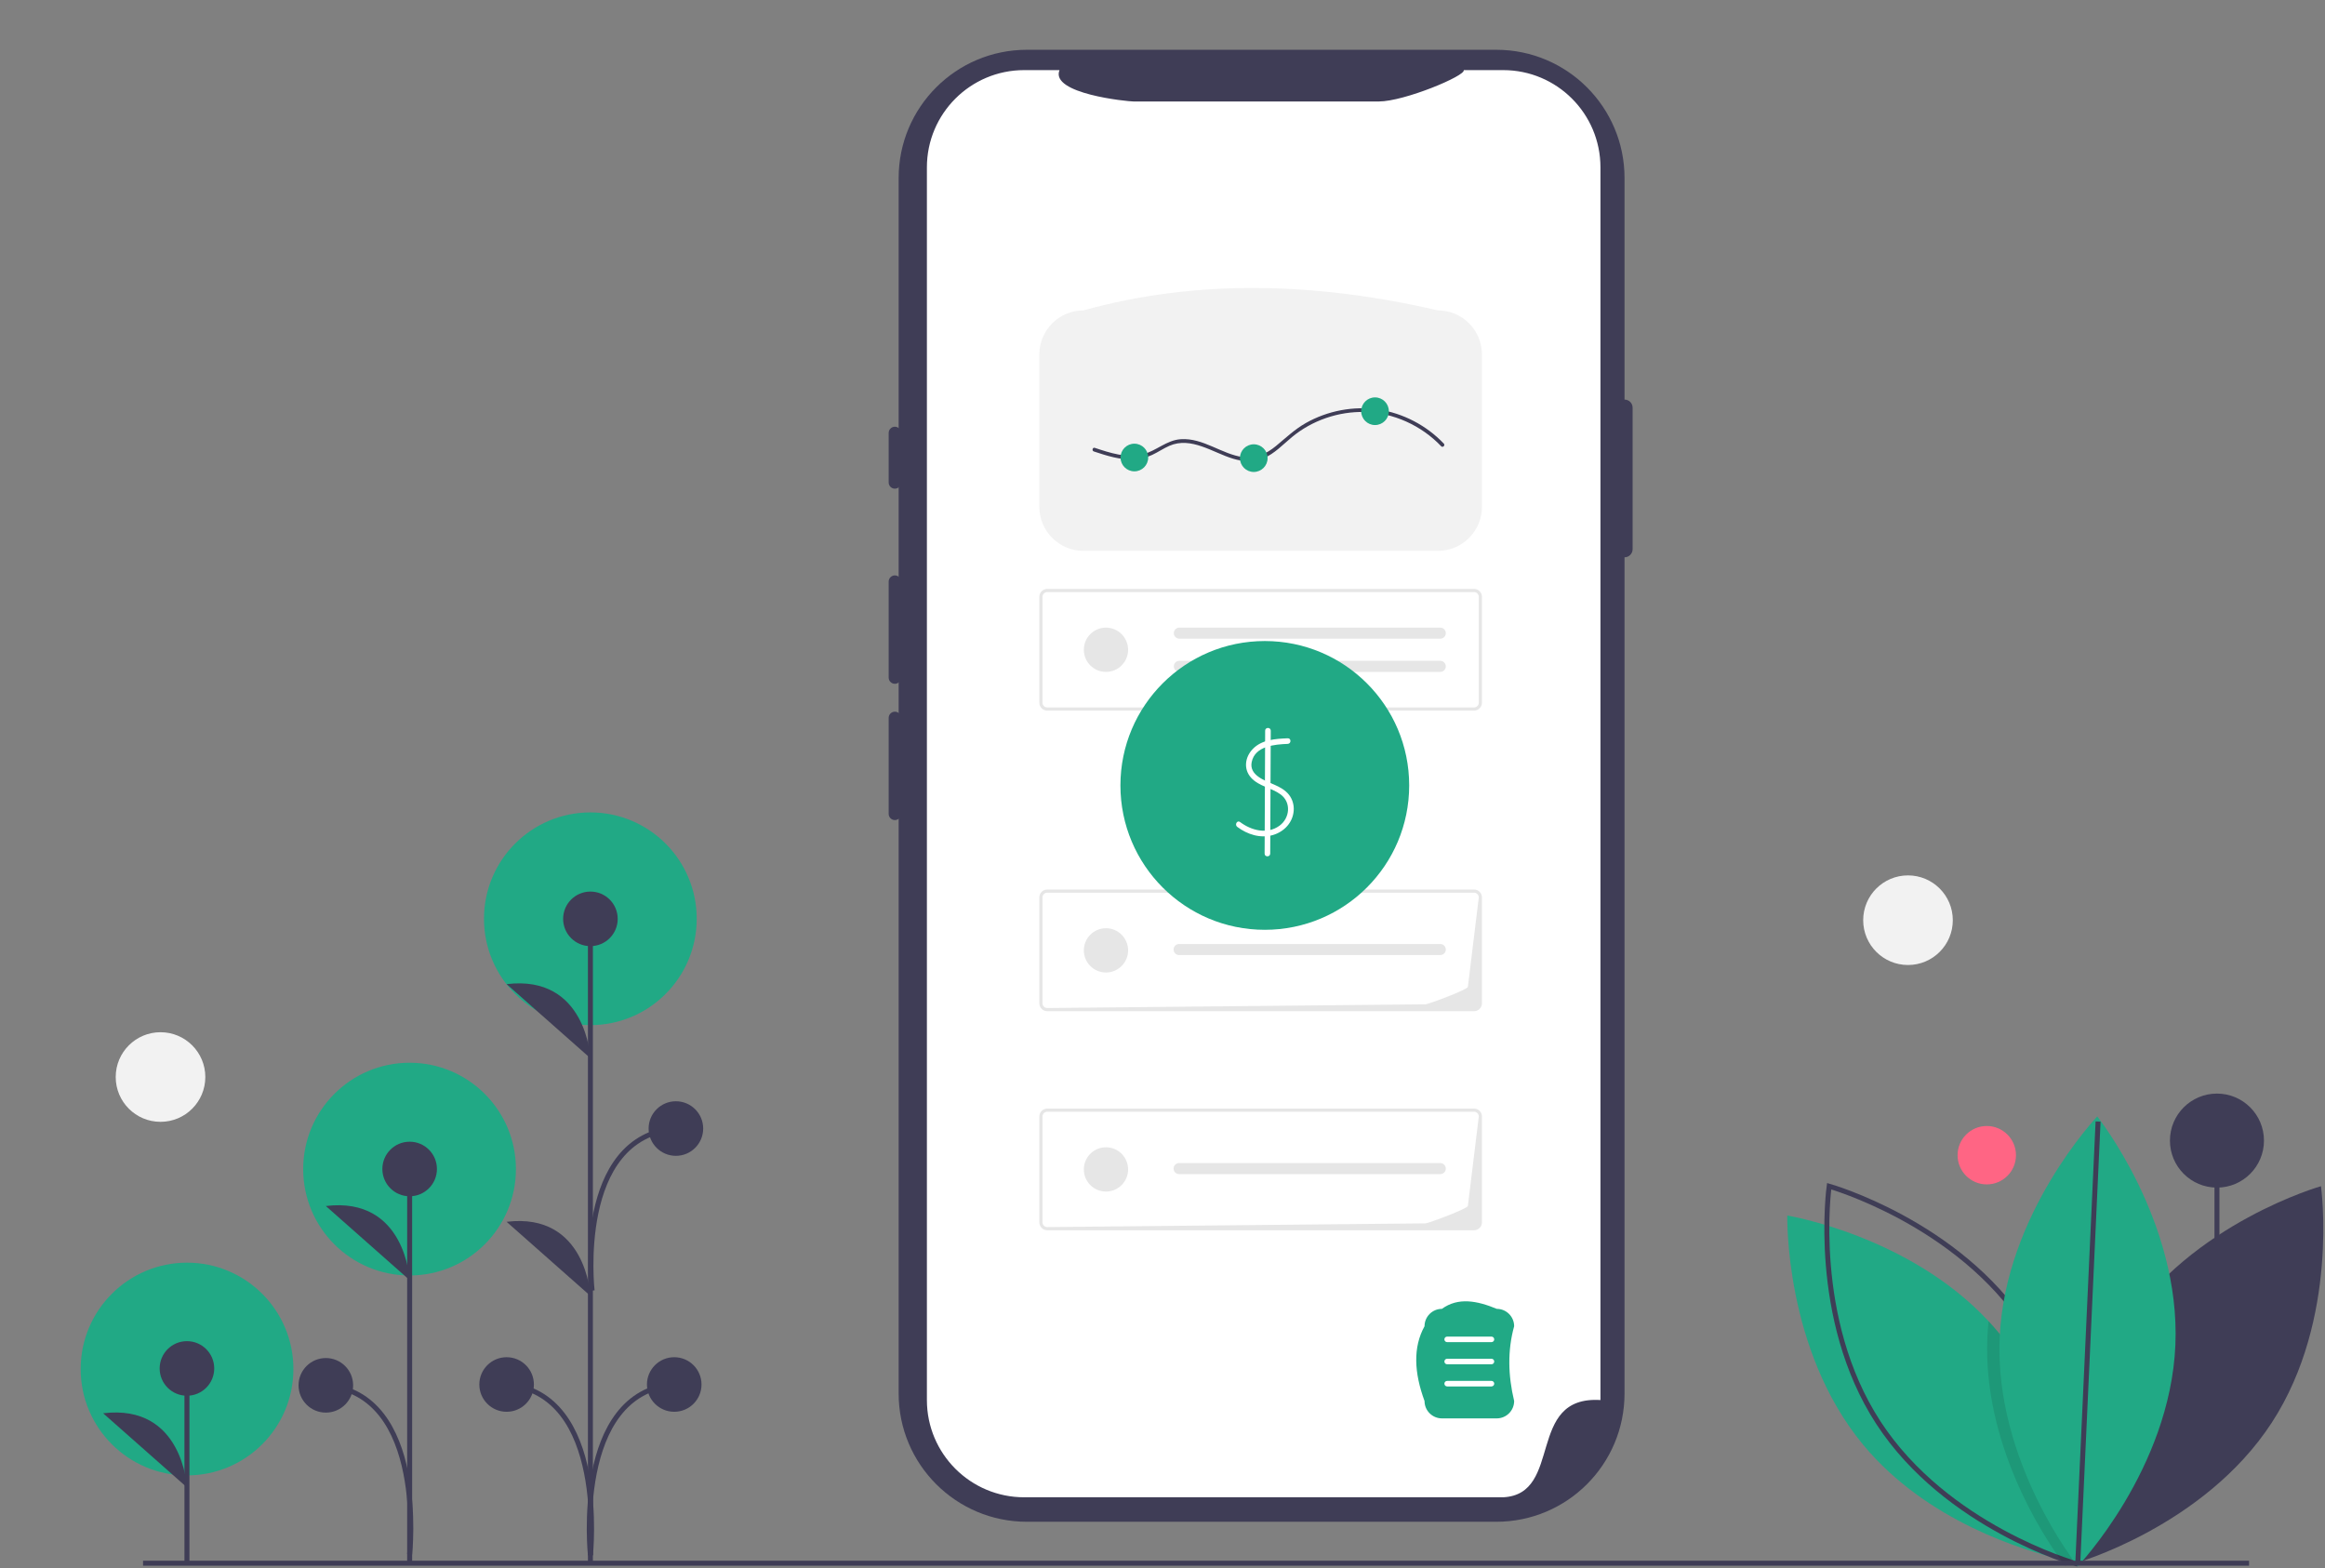 <svg width="934" height="630" viewBox="0 0 934 630" fill="none" xmlns="http://www.w3.org/2000/svg">
<rect x="0" y="0" width="934" height="630" fill="#808080" stroke="none"/>
<g clip-path="url(#clip0_153_878)">
<path d="M603.482 142.658C621.155 142.658 635.482 128.331 635.482 110.658C635.482 92.985 621.155 78.658 603.482 78.658C585.809 78.658 571.482 92.985 571.482 110.658C571.482 128.331 585.809 142.658 603.482 142.658Z" fill="#F2F2F2"/>
<path d="M798.13 475.793C804.608 475.793 809.86 470.541 809.86 464.063C809.86 457.585 804.608 452.334 798.13 452.334C791.653 452.334 786.401 457.585 786.401 464.063C786.401 470.541 791.653 475.793 798.13 475.793Z" fill="#FF6584"/>
<path d="M890.596 591.745V458.195" stroke="#3F3D56" stroke-width="2" stroke-miterlimit="10"/>
<path d="M890.596 477.08C901.026 477.08 909.482 468.625 909.482 458.194C909.482 447.764 901.026 439.309 890.596 439.309C880.166 439.309 871.71 447.764 871.71 458.194C871.71 468.625 880.166 477.08 890.596 477.08Z" fill="#3F3D56"/>
<path d="M853.401 532.969C826.122 574.804 833.596 628.012 833.596 628.012C833.596 628.012 885.3 613.393 912.58 571.558C939.859 529.724 932.385 476.516 932.385 476.516C932.385 476.516 880.681 491.135 853.401 532.969Z" fill="#3F3D56"/>
<path d="M833.451 627.526C833.451 627.526 832.787 627.42 831.565 627.173C830.59 626.975 829.248 626.693 827.609 626.304C812.956 622.849 774.001 611.171 748.532 580.467C716.655 542.021 717.998 488.307 717.998 488.307C717.998 488.307 766.738 496.226 798.855 530.752C800.247 532.236 801.601 533.774 802.917 535.366C830.654 568.818 833.239 613.828 833.444 624.955C833.472 626.622 833.451 627.526 833.451 627.526Z" fill="#21A985"/>
<path d="M813.791 532.969C841.071 574.804 833.596 628.012 833.596 628.012C833.596 628.012 781.893 613.393 754.613 571.558C727.333 529.724 734.808 476.516 734.808 476.516C734.808 476.516 786.512 491.135 813.791 532.969Z" stroke="#3F3D56" stroke-width="2" stroke-miterlimit="10"/>
<path opacity="0.1" d="M833.444 624.955C832.723 625.824 832.088 626.565 831.565 627.173C830.406 628.494 829.749 629.186 829.749 629.186C829.749 629.186 828.951 628.183 827.609 626.304C820.24 616.032 796.537 579.506 798.367 537.315C798.466 535.104 798.629 532.916 798.855 530.752C800.246 532.236 801.601 533.773 802.917 535.365C830.654 568.817 833.239 613.827 833.444 624.955Z" fill="black"/>
<path d="M873.893 540.367C871.736 590.263 834.697 629.187 834.697 629.187C834.697 629.187 801.154 587.213 803.31 537.317C805.466 487.42 842.506 448.496 842.506 448.496C842.506 448.496 876.049 490.47 873.893 540.367Z" fill="#21A985"/>
<path d="M834.697 627.774L842.84 450.531" stroke="#3F3D56" stroke-width="2" stroke-miterlimit="10"/>
<path d="M57.472 627.969H903.492" stroke="#3F3D56" stroke-width="2" stroke-miterlimit="10"/>
<path d="M237.156 411.815C260.755 411.815 279.885 392.684 279.885 369.085C279.885 345.486 260.755 326.355 237.156 326.355C213.557 326.355 194.426 345.486 194.426 369.085C194.426 392.684 213.557 411.815 237.156 411.815Z" fill="#21A985"/>
<path d="M164.526 512.378C188.125 512.378 207.256 493.247 207.256 469.648C207.256 446.049 188.125 426.918 164.526 426.918C140.927 426.918 121.796 446.049 121.796 469.648C121.796 493.247 140.927 512.378 164.526 512.378Z" fill="#21A985"/>
<path d="M75.135 592.69C98.734 592.69 117.865 573.559 117.865 549.96C117.865 526.361 98.734 507.23 75.135 507.23C51.536 507.23 32.406 526.361 32.406 549.96C32.406 573.559 51.536 592.69 75.135 592.69Z" fill="#21A985"/>
<path d="M75.098 627.235V549.725" stroke="#3F3D56" stroke-width="2" stroke-miterlimit="10"/>
<path d="M75.098 560.686C81.151 560.686 86.059 555.778 86.059 549.725C86.059 543.671 81.151 538.764 75.098 538.764C69.044 538.764 64.137 543.671 64.137 549.725C64.137 555.778 69.044 560.686 75.098 560.686Z" fill="#3F3D56"/>
<path d="M75.098 597.496C75.098 597.496 73.532 563.818 41.432 567.733Z" fill="#3F3D56"/>
<path d="M237.182 627.78V369.242" stroke="#3F3D56" stroke-width="2" stroke-miterlimit="10"/>
<path d="M237.182 380.08C243.236 380.08 248.143 375.173 248.143 369.119C248.143 363.066 243.236 358.158 237.182 358.158C231.129 358.158 226.221 363.066 226.221 369.119C226.221 375.173 231.129 380.08 237.182 380.08Z" fill="#3F3D56"/>
<path d="M203.516 567.133C209.57 567.133 214.477 562.226 214.477 556.172C214.477 550.118 209.57 545.211 203.516 545.211C197.463 545.211 192.555 550.118 192.555 556.172C192.555 562.226 197.463 567.133 203.516 567.133Z" fill="#3F3D56"/>
<path d="M237.182 425.108C237.182 425.108 235.616 391.429 203.516 395.344Z" fill="#3F3D56"/>
<path d="M237.182 520.582C237.182 520.582 235.616 486.904 203.516 490.819Z" fill="#3F3D56"/>
<path d="M237.182 624.766C237.182 624.766 244.229 559.304 203.516 556.172" stroke="#3F3D56" stroke-width="2" stroke-miterlimit="10"/>
<path d="M270.853 567.133C276.907 567.133 281.814 562.226 281.814 556.172C281.814 550.118 276.907 545.211 270.853 545.211C264.8 545.211 259.892 550.118 259.892 556.172C259.892 562.226 264.8 567.133 270.853 567.133Z" fill="#3F3D56"/>
<path d="M237.187 624.766C237.187 624.766 230.141 559.304 270.853 556.172" stroke="#3F3D56" stroke-width="2" stroke-miterlimit="10"/>
<path d="M271.521 464.315C277.574 464.315 282.482 459.407 282.482 453.354C282.482 447.3 277.574 442.393 271.521 442.393C265.467 442.393 260.56 447.3 260.56 453.354C260.56 459.407 265.467 464.315 271.521 464.315Z" fill="#3F3D56"/>
<path d="M237.855 518.456C237.855 518.456 230.808 456.485 271.521 453.354" stroke="#3F3D56" stroke-width="2" stroke-miterlimit="10"/>
<path d="M164.565 627.415V469.602" stroke="#3F3D56" stroke-width="2" stroke-miterlimit="10"/>
<path d="M164.565 480.561C170.619 480.561 175.526 475.653 175.526 469.6C175.526 463.546 170.619 458.639 164.565 458.639C158.511 458.639 153.604 463.546 153.604 469.6C153.604 475.653 158.511 480.561 164.565 480.561Z" fill="#3F3D56"/>
<path d="M164.565 514.24C164.565 514.24 162.999 480.562 130.899 484.477Z" fill="#3F3D56"/>
<path d="M164.565 624.401C164.565 624.401 171.611 559.638 130.899 556.506" stroke="#3F3D56" stroke-width="2" stroke-miterlimit="10"/>
<path d="M130.899 567.467C136.952 567.467 141.86 562.56 141.86 556.506C141.86 550.452 136.952 545.545 130.899 545.545C124.845 545.545 119.938 550.452 119.938 556.506C119.938 562.56 124.845 567.467 130.899 567.467Z" fill="#3F3D56"/>
<path d="M766.482 387.658C776.423 387.658 784.482 379.599 784.482 369.658C784.482 359.717 776.423 351.658 766.482 351.658C756.541 351.658 748.482 359.717 748.482 369.658C748.482 379.599 756.541 387.658 766.482 387.658Z" fill="#F2F2F2"/>
<path d="M64.482 450.658C74.423 450.658 82.482 442.599 82.482 432.658C82.482 422.717 74.423 414.658 64.482 414.658C54.541 414.658 46.482 422.717 46.482 432.658C46.482 442.599 54.541 450.658 64.482 450.658Z" fill="#F2F2F2"/>
<path d="M652.607 160.519V71.514C652.607 43.063 629.544 20 601.094 20H412.52C384.069 20 361.006 43.063 361.005 71.513V559.804C361.005 588.254 384.069 611.317 412.519 611.317H601.091C629.541 611.317 652.605 588.254 652.605 559.804V223.875C654.397 223.875 655.85 222.422 655.85 220.63L655.852 163.764C655.852 161.972 654.399 160.519 652.607 160.519Z" fill="#3F3D56"/>
<path d="M642.934 67.23V562.419C612.828 560.569 628.141 600.236 603.878 601.483H411.435C389.856 601.486 372.359 583.997 372.353 562.419V67.23C372.359 45.651 389.855 28.163 411.433 28.166H425.625C421.76 37.67 452.953 40.763 455.344 40.766H553.903C564.163 40.753 588.917 30.381 588.016 28.166H603.87C625.44 28.17 642.926 45.652 642.934 67.222V67.23Z" fill="white"/>
<path d="M359.488 171.422C358.116 171.422 357 172.538 357 173.91V193.818C357 195.19 358.116 196.306 359.488 196.306C360.861 196.306 361.977 195.19 361.977 193.818V173.91C361.977 172.538 360.861 171.422 359.488 171.422Z" fill="#3F3D56"/>
<path d="M359.488 231.145C358.116 231.145 357 232.261 357 233.633V272.204C357 273.576 358.116 274.692 359.488 274.692C360.861 274.692 361.977 273.576 361.977 272.204V233.633C361.977 232.261 360.861 231.145 359.488 231.145Z" fill="#3F3D56"/>
<path d="M359.488 285.891C358.116 285.891 357 287.007 357 288.379V326.95C357 328.322 358.116 329.438 359.488 329.438C360.861 329.438 361.977 328.322 361.977 326.95V288.379C361.977 287.007 360.861 285.891 359.488 285.891Z" fill="#3F3D56"/>
<path d="M577.644 221.291H435.209C425.446 221.28 417.534 213.369 417.523 203.605V142.38C417.534 132.617 425.446 124.705 435.209 124.694C480.659 112.102 528.327 113.282 577.644 124.694C587.407 124.706 595.318 132.618 595.329 142.38V203.605C595.318 213.368 587.407 221.28 577.644 221.291Z" fill="#F2F2F2"/>
<path d="M592.155 285.458H420.699C418.946 285.456 417.526 284.036 417.524 282.283V239.753C417.526 238.001 418.947 236.58 420.699 236.578H592.155C593.908 236.58 595.328 238.001 595.33 239.753V282.284C595.328 284.037 593.908 285.457 592.155 285.459V285.458ZM420.699 237.848C419.648 237.849 418.795 238.701 418.794 239.753V282.284C418.795 283.336 419.648 284.188 420.699 284.189H592.155C593.207 284.188 594.059 283.336 594.06 282.284V239.753C594.059 238.701 593.207 237.849 592.155 237.848H420.699Z" fill="#E6E6E6"/>
<path d="M473.723 252.125C472.496 252.151 471.522 253.167 471.548 254.394C471.573 255.585 472.532 256.545 473.723 256.57H578.501C579.728 256.617 580.761 255.66 580.808 254.434C580.855 253.207 579.898 252.174 578.671 252.127H473.723V252.125Z" fill="#E6E6E6"/>
<path d="M473.723 265.463C472.496 265.489 471.522 266.505 471.548 267.732C471.573 268.923 472.532 269.883 473.723 269.908H578.501C579.728 269.955 580.761 268.998 580.808 267.771C580.855 266.544 579.898 265.512 578.671 265.465H473.723V265.463Z" fill="#E6E6E6"/>
<path d="M444.29 269.911C449.201 269.911 453.181 265.93 453.181 261.02C453.181 256.11 449.201 252.129 444.29 252.129C439.38 252.129 435.399 256.11 435.399 261.02C435.399 265.93 439.38 269.911 444.29 269.911Z" fill="#E6E6E6"/>
<path d="M592.155 494.212H420.699C418.946 494.21 417.526 492.79 417.524 491.037V448.507C417.526 446.754 418.947 445.334 420.699 445.332H592.155C593.908 445.334 595.328 446.754 595.33 448.507V491.038C595.328 492.791 593.908 494.211 592.155 494.213V494.212ZM420.699 446.602C419.647 446.603 418.795 447.455 418.794 448.507V491.038C418.795 492.09 419.647 492.942 420.699 492.943L572.678 491.445C573.73 491.444 589.677 485.497 589.678 484.445L594.06 448.507C594.059 447.455 593.207 446.603 592.155 446.602H420.699Z" fill="#E6E6E6"/>
<path d="M473.723 467.217C472.496 467.191 471.48 468.165 471.454 469.393C471.428 470.62 472.402 471.636 473.629 471.662C473.66 471.663 473.692 471.663 473.723 471.662H578.501C579.728 471.709 580.761 470.753 580.808 469.526C580.855 468.299 579.898 467.266 578.671 467.219H473.723V467.217Z" fill="#E6E6E6"/>
<path d="M444.29 478.665C449.201 478.665 453.181 474.684 453.181 469.774C453.181 464.863 449.201 460.883 444.29 460.883C439.38 460.883 435.399 464.863 435.399 469.774C435.399 474.684 439.38 478.665 444.29 478.665Z" fill="#E6E6E6"/>
<path d="M592.155 406.212H420.699C418.946 406.21 417.526 404.79 417.524 403.037V360.507C417.526 358.754 418.947 357.334 420.699 357.332H592.155C593.908 357.334 595.328 358.754 595.33 360.507V403.038C595.328 404.791 593.908 406.211 592.155 406.213V406.212ZM420.699 358.602C419.647 358.603 418.795 359.455 418.794 360.507V403.038C418.795 404.09 419.647 404.942 420.699 404.943L572.678 403.445C573.73 403.444 589.677 397.497 589.678 396.445L594.06 360.507C594.059 359.455 593.207 358.603 592.155 358.602H420.699Z" fill="#E6E6E6"/>
<path d="M473.723 379.217C472.496 379.191 471.48 380.165 471.454 381.393C471.428 382.62 472.402 383.636 473.629 383.662C473.66 383.663 473.692 383.663 473.723 383.662H578.501C579.728 383.709 580.761 382.753 580.808 381.526C580.855 380.299 579.898 379.266 578.671 379.219H473.723V379.217Z" fill="#E6E6E6"/>
<path d="M444.29 390.665C449.201 390.665 453.181 386.684 453.181 381.774C453.181 376.863 449.201 372.883 444.29 372.883C439.38 372.883 435.399 376.863 435.399 381.774C435.399 386.684 439.38 390.665 444.29 390.665Z" fill="#E6E6E6"/>
<path d="M439.418 181.357C444.62 183.084 450.074 184.832 455.627 184.537C458.154 184.403 460.585 183.8 462.877 182.728C465.228 181.629 467.376 180.136 469.756 179.095C478.501 175.267 487.175 181.806 495.331 184.26C499.4 185.485 503.679 185.778 507.66 184.072C512.057 182.188 515.375 178.592 518.995 175.59C527.114 168.858 537.706 165.229 548.243 165.504C559.802 165.805 570.99 170.91 578.95 179.261C579.617 179.961 580.677 178.899 580.01 178.2C573.054 170.902 563.681 165.982 553.699 164.491C543.696 162.996 533.312 164.993 524.517 169.974C520.066 172.495 516.496 175.946 512.575 179.166C508.757 182.302 504.512 184.323 499.478 183.656C490.806 182.508 483.347 175.826 474.353 176.431C468.609 176.818 464.506 181.14 459.101 182.518C452.652 184.162 445.913 181.934 439.817 179.91C438.899 179.605 438.505 181.053 439.418 181.357Z" fill="#3F3D56"/>
<path d="M455.7 189.348C458.769 189.348 461.256 186.861 461.256 183.792C461.256 180.724 458.769 178.236 455.7 178.236C452.632 178.236 450.144 180.724 450.144 183.792C450.144 186.861 452.632 189.348 455.7 189.348Z" fill="#21A985"/>
<path d="M503.664 189.594C506.733 189.594 509.22 187.107 509.22 184.038C509.22 180.97 506.733 178.482 503.664 178.482C500.596 178.482 498.108 180.97 498.108 184.038C498.108 187.107 500.596 189.594 503.664 189.594Z" fill="#21A985"/>
<path d="M552.374 170.749C555.443 170.749 557.93 168.261 557.93 165.193C557.93 162.124 555.443 159.637 552.374 159.637C549.306 159.637 546.818 162.124 546.818 165.193C546.818 168.261 549.306 170.749 552.374 170.749Z" fill="#21A985"/>
<path d="M601.284 569.787H579.245C575.396 569.787 572.265 566.655 572.265 562.806C568.087 551.455 567.56 541.273 572.265 532.767C572.265 528.918 575.396 525.787 579.245 525.787C585.762 521.059 593.36 522.495 601.284 525.787C605.133 525.787 608.265 528.918 608.265 532.767C605.59 542.391 605.784 552.433 608.265 562.806C608.265 566.655 605.133 569.787 601.284 569.787Z" fill="#21A985"/>
<path d="M599.153 539.155H581.353C580.739 539.155 580.24 538.657 580.24 538.042C580.24 537.428 580.739 536.93 581.353 536.93H599.153C599.767 536.93 600.265 537.428 600.265 538.042C600.265 538.657 599.767 539.155 599.153 539.155Z" fill="white"/>
<path d="M599.153 548.053H581.353C580.739 548.053 580.24 547.555 580.24 546.941C580.24 546.326 580.739 545.828 581.353 545.828H599.153C599.767 545.828 600.265 546.326 600.265 546.941C600.265 547.555 599.767 548.053 599.153 548.053Z" fill="white"/>
<path d="M599.153 556.952H581.353C580.739 556.952 580.24 556.453 580.24 555.839C580.24 555.225 580.739 554.727 581.353 554.727H599.153C599.767 554.727 600.265 555.225 600.265 555.839C600.265 556.453 599.767 556.952 599.153 556.952Z" fill="white"/>
<path d="M508.098 373.516C540.131 373.516 566.098 347.548 566.098 315.516C566.098 283.483 540.131 257.516 508.098 257.516C476.066 257.516 450.098 283.483 450.098 315.516C450.098 347.548 476.066 373.516 508.098 373.516Z" fill="#21A985"/>
<path d="M517.316 296.579C512.421 296.78 506.888 297.116 503.27 300.872C500.126 304.135 499.438 308.978 502.625 312.461C505.821 315.954 510.79 316.427 514.473 319.152C518.799 322.351 518.165 328.681 513.98 331.713C509.043 335.289 502.67 333.622 498.158 330.22C497.001 329.348 495.879 331.301 497.022 332.163C501.065 335.211 506.341 336.908 511.34 335.449C515.851 334.133 519.348 330.454 519.704 325.669C519.874 323.386 519.224 321.068 517.804 319.265C516.305 317.362 514.146 316.191 511.964 315.238C508.206 313.597 501.737 311.475 502.829 306.134C504.153 299.66 512.033 299.046 517.316 298.829C518.759 298.77 518.766 296.52 517.316 296.579Z" fill="white"/>
<path d="M508.236 293.516L508.02 342.91C508.013 344.358 510.263 344.36 510.27 342.91L510.486 293.516C510.492 292.068 508.242 292.067 508.236 293.516Z" fill="white"/>
</g>
<defs>
<clipPath id="clip0_153_878">
<rect width="933.321" height="629.287" fill="white"/>
</clipPath>
</defs>
</svg>
